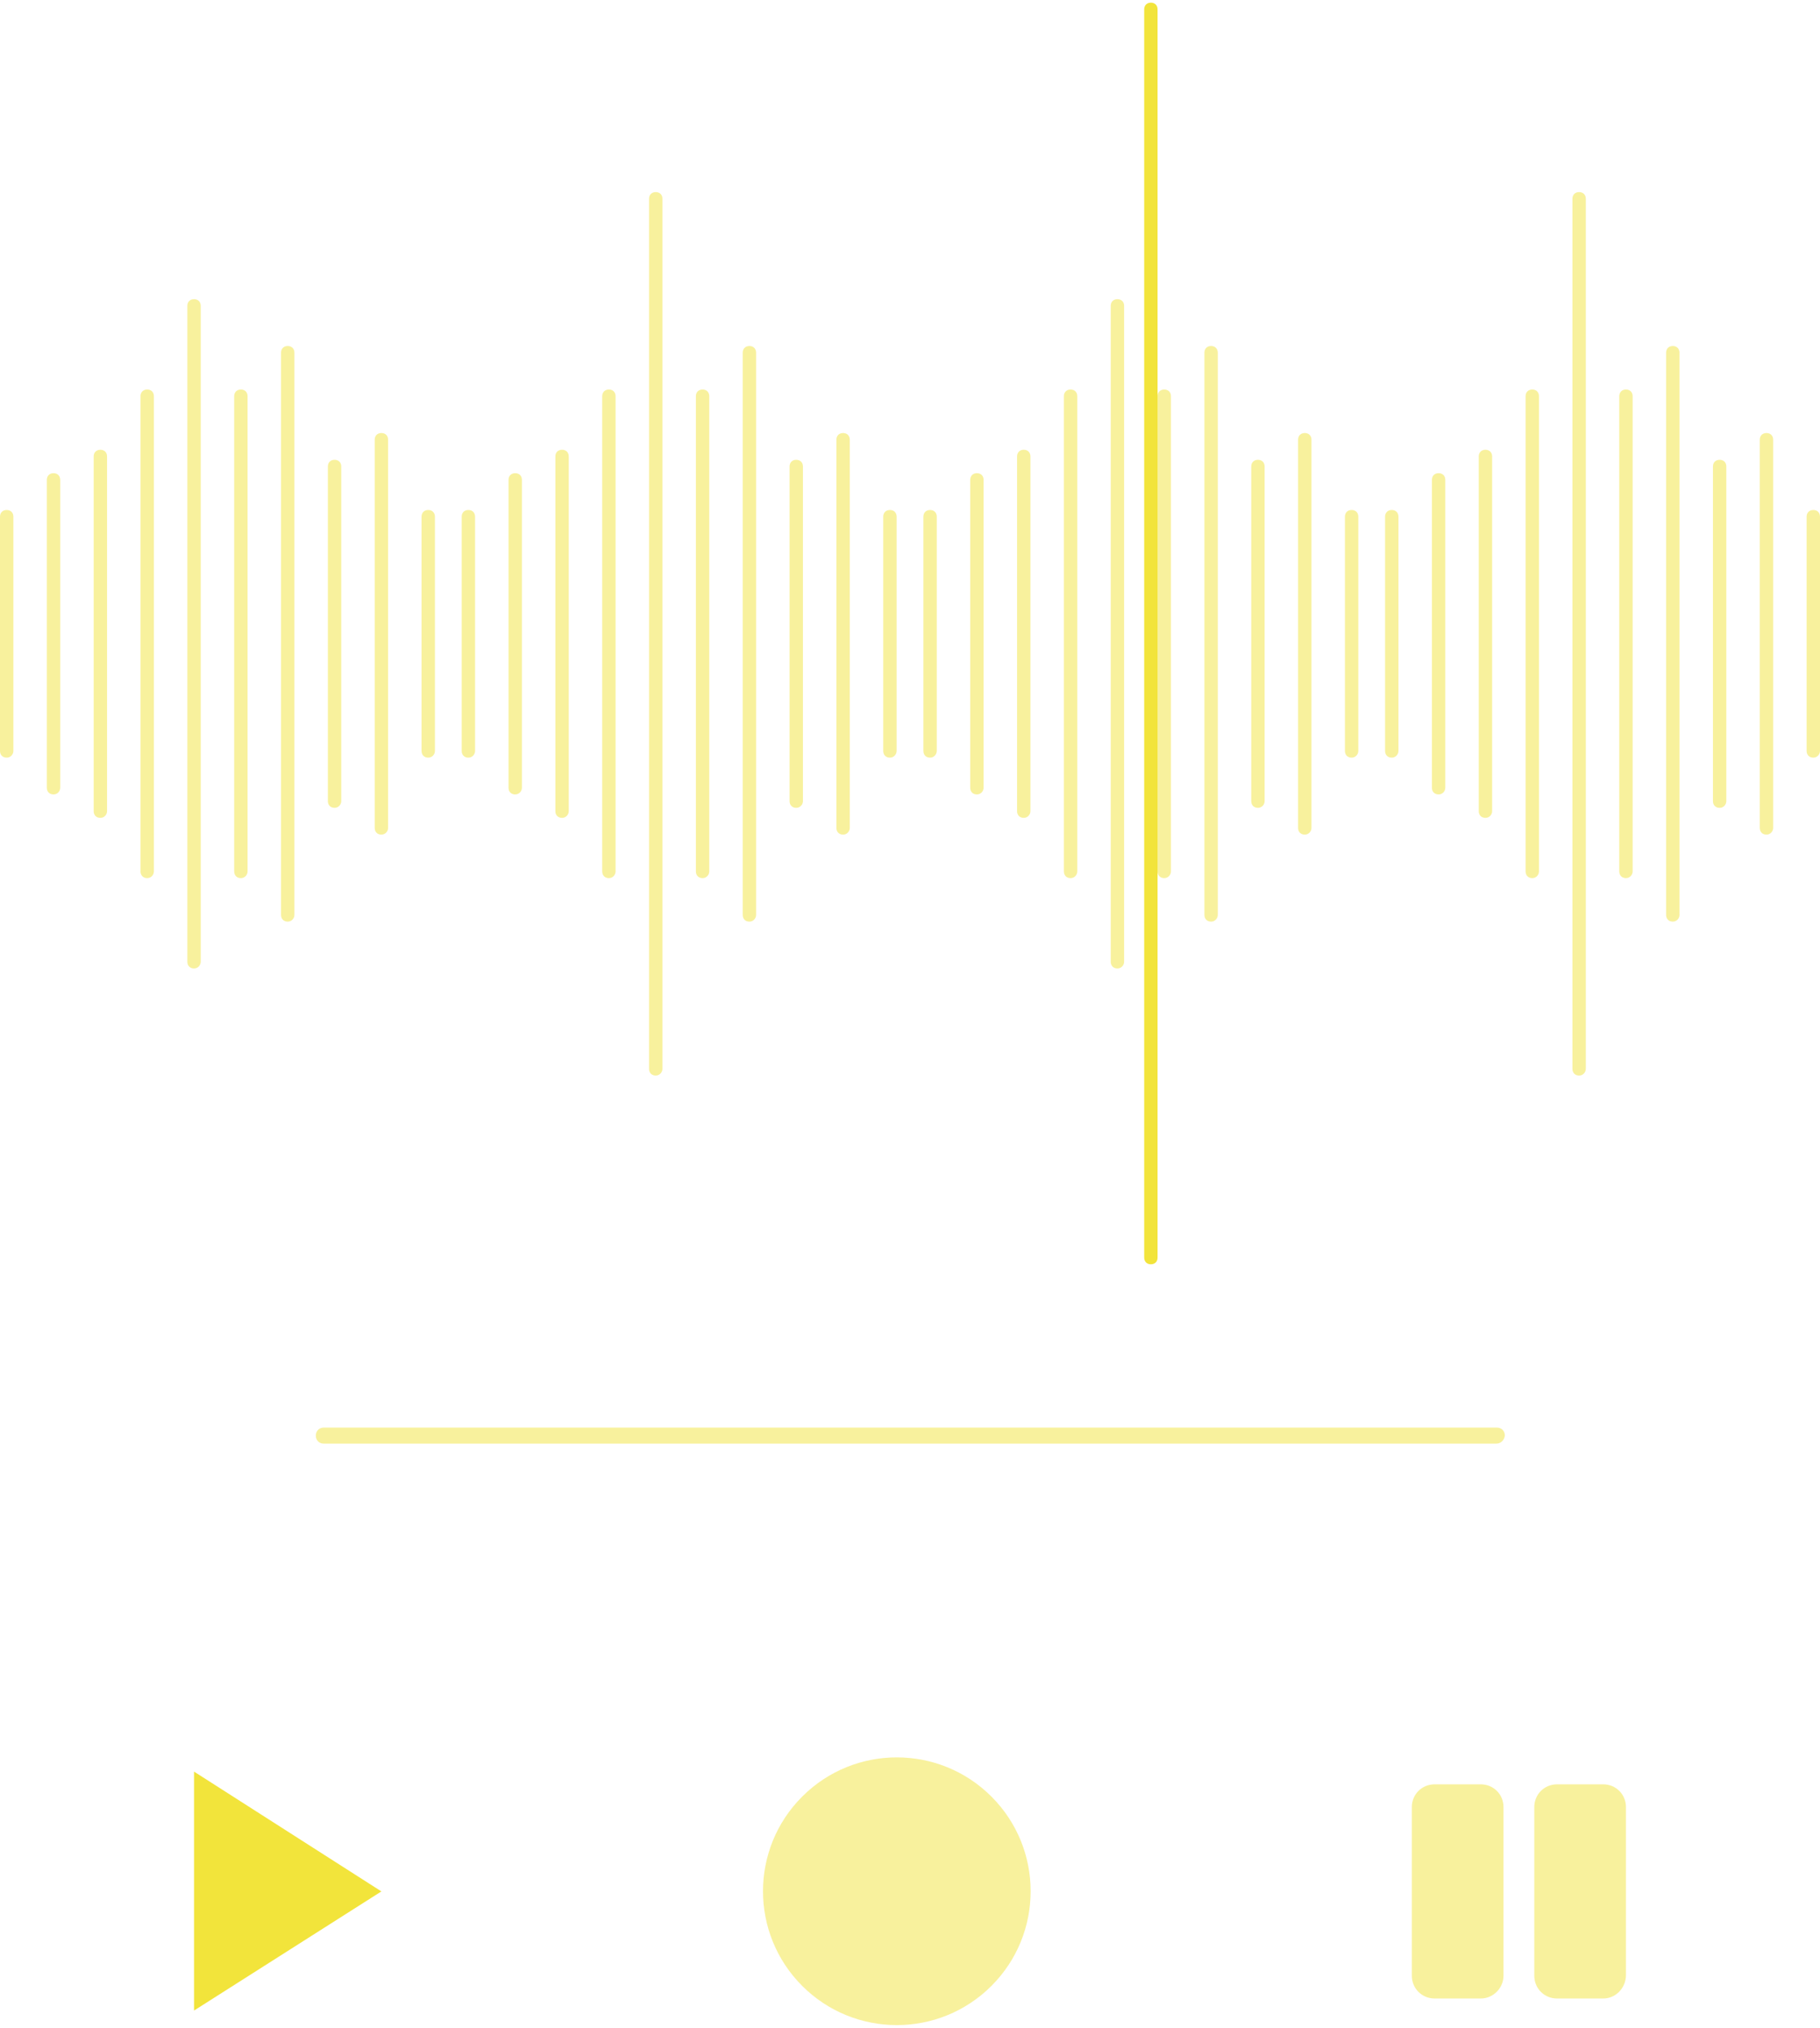 <svg xmlns="http://www.w3.org/2000/svg" viewBox="0 0 272 303" xml:space="preserve"><path fill="#eedd0b" d="M1 113.2c-.6 0-1-.4-1-1v-35c0-.6.4-1 1-1s1 .4 1 1v35c0 .5-.4 1-1 1z" opacity=".4"/><path fill="#eedd0b" d="M8 118.7c-.6 0-1-.4-1-1v-46c0-.6.4-1 1-1s1 .4 1 1v46c0 .5-.4 1-1 1z" opacity=".4"/><path fill="#eedd0b" d="M15 122.2c-.6 0-1-.4-1-1v-53c0-.6.4-1 1-1s1 .4 1 1v53c0 .5-.4 1-1 1z" opacity=".4"/><path fill="#eedd0b" d="M22 131.2c-.6 0-1-.4-1-1v-71c0-.6.4-1 1-1s1 .4 1 1v71c0 .5-.4 1-1 1z" opacity=".4"/><path fill="#eedd0b" d="M29 144.7c-.6 0-1-.4-1-1v-98c0-.6.4-1 1-1s1 .4 1 1v98c0 .5-.4 1-1 1z" opacity=".4"/><path fill="#eedd0b" d="M36 131.2c-.6 0-1-.4-1-1v-71c0-.6.4-1 1-1s1 .4 1 1v71c0 .5-.4 1-1 1z" opacity=".4"/><path fill="#eedd0b" d="M43 137.7c-.6 0-1-.4-1-1v-84c0-.6.4-1 1-1s1 .4 1 1v84c0 .5-.4 1-1 1z" opacity=".4"/><path fill="#eedd0b" d="M50 120.7c-.6 0-1-.4-1-1v-50c0-.6.4-1 1-1s1 .4 1 1v50c0 .5-.4 1-1 1z" opacity=".4"/><path fill="#eedd0b" d="M57 124.7c-.6 0-1-.4-1-1v-58c0-.6.4-1 1-1s1 .4 1 1v58c0 .5-.4 1-1 1z" opacity=".4"/><path fill="#eedd0b" d="M64 113.2c-.6 0-1-.4-1-1v-35c0-.6.4-1 1-1s1 .4 1 1v35c0 .5-.4 1-1 1z" opacity=".4"/><path fill="#eedd0b" d="M70 113.2c-.6 0-1-.4-1-1v-35c0-.6.4-1 1-1s1 .4 1 1v35c0 .5-.4 1-1 1z" opacity=".4"/><path fill="#eedd0b" d="M77 118.7c-.6 0-1-.4-1-1v-46c0-.6.4-1 1-1s1 .4 1 1v46c0 .5-.4 1-1 1z" opacity=".4"/><path fill="#eedd0b" d="M84 122.2c-.6 0-1-.4-1-1v-53c0-.6.4-1 1-1s1 .4 1 1v53c0 .5-.4 1-1 1z" opacity=".4"/><path fill="#eedd0b" d="M91 131.2c-.6 0-1-.4-1-1v-71c0-.6.4-1 1-1s1 .4 1 1v71c0 .5-.4 1-1 1z" opacity=".4"/><path fill="#eedd0b" d="M98 160.7c-.6 0-1-.4-1-1v-130c0-.6.4-1 1-1s1 .4 1 1v130c0 .5-.4 1-1 1z" opacity=".4"/><path fill="#eedd0b" d="M105 131.2c-.6 0-1-.4-1-1v-71c0-.6.4-1 1-1s1 .4 1 1v71c0 .5-.4 1-1 1z" opacity=".4"/><path fill="#eedd0b" d="M112 137.7c-.6 0-1-.4-1-1v-84c0-.6.4-1 1-1s1 .4 1 1v84c0 .5-.4 1-1 1z" opacity=".4"/><path fill="#eedd0b" d="M119 120.7c-.6 0-1-.4-1-1v-50c0-.6.4-1 1-1s1 .4 1 1v50c0 .5-.4 1-1 1z" opacity=".4"/><path fill="#eedd0b" d="M126 124.7c-.6 0-1-.4-1-1v-58c0-.6.4-1 1-1s1 .4 1 1v58c0 .5-.4 1-1 1z" opacity=".4"/><path fill="#eedd0b" d="M133 113.2c-.6 0-1-.4-1-1v-35c0-.6.4-1 1-1s1 .4 1 1v35c0 .5-.4 1-1 1z" opacity=".4"/><path fill="#eedd0b" d="M139 113.2c-.6 0-1-.4-1-1v-35c0-.6.4-1 1-1s1 .4 1 1v35c0 .5-.4 1-1 1z" opacity=".4"/><path fill="#eedd0b" d="M146 118.7c-.6 0-1-.4-1-1v-46c0-.6.4-1 1-1s1 .4 1 1v46c0 .5-.4 1-1 1z" opacity=".4"/><path fill="#eedd0b" d="M153 122.2c-.6 0-1-.4-1-1v-53c0-.6.4-1 1-1s1 .4 1 1v53c0 .5-.4 1-1 1z" opacity=".4"/><path fill="#eedd0b" d="M160 131.2c-.6 0-1-.4-1-1v-71c0-.6.4-1 1-1s1 .4 1 1v71c0 .5-.4 1-1 1z" opacity=".4"/><path fill="#eedd0b" d="M167 144.7c-.6 0-1-.4-1-1v-98c0-.6.4-1 1-1s1 .4 1 1v98c0 .5-.4 1-1 1z" opacity=".4"/><path fill="#eedd0b" d="M172 188.9c-.6 0-1-.4-1-1V1.4c0-.6.4-1 1-1s1 .4 1 1v186.5c0 .6-.4 1-1 1z" opacity=".8"/><path fill="#eedd0b" d="M174 131.2c-.6 0-1-.4-1-1v-71c0-.6.4-1 1-1s1 .4 1 1v71c0 .5-.4 1-1 1z" opacity=".4"/><path fill="#eedd0b" d="M181 137.7c-.6 0-1-.4-1-1v-84c0-.6.4-1 1-1s1 .4 1 1v84c0 .5-.4 1-1 1z" opacity=".4"/><path fill="#eedd0b" d="M188 120.7c-.6 0-1-.4-1-1v-50c0-.6.4-1 1-1s1 .4 1 1v50c0 .5-.4 1-1 1z" opacity=".4"/><path fill="#eedd0b" d="M195 124.7c-.6 0-1-.4-1-1v-58c0-.6.4-1 1-1s1 .4 1 1v58c0 .5-.4 1-1 1z" opacity=".4"/><path fill="#eedd0b" d="M202 113.2c-.6 0-1-.4-1-1v-35c0-.6.4-1 1-1s1 .4 1 1v35c0 .5-.4 1-1 1z" opacity=".4"/><path fill="#eedd0b" d="M208 113.2c-.6 0-1-.4-1-1v-35c0-.6.4-1 1-1s1 .4 1 1v35c0 .5-.4 1-1 1z" opacity=".4"/><path fill="#eedd0b" d="M215 118.7c-.6 0-1-.4-1-1v-46c0-.6.4-1 1-1s1 .4 1 1v46c0 .5-.4 1-1 1z" opacity=".4"/><path fill="#eedd0b" d="M222 122.2c-.6 0-1-.4-1-1v-53c0-.6.4-1 1-1s1 .4 1 1v53c0 .5-.4 1-1 1z" opacity=".4"/><path fill="#eedd0b" d="M229 131.2c-.6 0-1-.4-1-1v-71c0-.6.4-1 1-1s1 .4 1 1v71c0 .5-.4 1-1 1z" opacity=".4"/><path fill="#eedd0b" d="M236 160.7c-.6 0-1-.4-1-1v-130c0-.6.4-1 1-1s1 .4 1 1v130c0 .5-.4 1-1 1z" opacity=".4"/><path fill="#eedd0b" d="M243 131.2c-.6 0-1-.4-1-1v-71c0-.6.4-1 1-1s1 .4 1 1v71c0 .5-.4 1-1 1z" opacity=".4"/><path fill="#eedd0b" d="M250 137.7c-.6 0-1-.4-1-1v-84c0-.6.4-1 1-1s1 .4 1 1v84c0 .5-.4 1-1 1z" opacity=".4"/><path fill="#eedd0b" d="M257 120.7c-.6 0-1-.4-1-1v-50c0-.6.4-1 1-1s1 .4 1 1v50c0 .5-.4 1-1 1z" opacity=".4"/><path fill="#eedd0b" d="M264 124.7c-.6 0-1-.4-1-1v-58c0-.6.4-1 1-1s1 .4 1 1v58c0 .5-.4 1-1 1z" opacity=".4"/><path fill="#eedd0b" d="M271 113.2c-.6 0-1-.4-1-1v-35c0-.6.4-1 1-1s1 .4 1 1v35c0 .5-.4 1-1 1z" opacity=".4"/><path fill="#eedd0b" d="M29 264.7v35.7l28-17.8-28-17.9z" opacity=".8"/><circle transform="rotate(-44.976 133.985 282.55)" fill="#eedd0b" cx="134" cy="282.6" opacity=".4" r="20"/><path fill="#eedd0b" d="M221.3 298.6h-6.9c-1.9 0-3.4-1.5-3.4-3.4V270c0-1.9 1.5-3.4 3.4-3.4h6.9c1.9 0 3.4 1.5 3.4 3.4v25.2c0 1.8-1.5 3.4-3.4 3.4zm21.7-3.5V270c0-1.9-1.5-3.4-3.4-3.4h-6.9c-1.9 0-3.4 1.5-3.4 3.4v25.2c0 1.9 1.5 3.4 3.4 3.4h6.9c1.9 0 3.4-1.6 3.4-3.5z" opacity=".4"/><path fill="#eedd0b" d="M223.6 215.7H48.4c-.7 0-1.2-.5-1.2-1.2s.5-1.2 1.2-1.2h175.3c.7 0 1.2.5 1.2 1.2-.1.7-.6 1.2-1.3 1.2z" opacity=".4"/></svg>